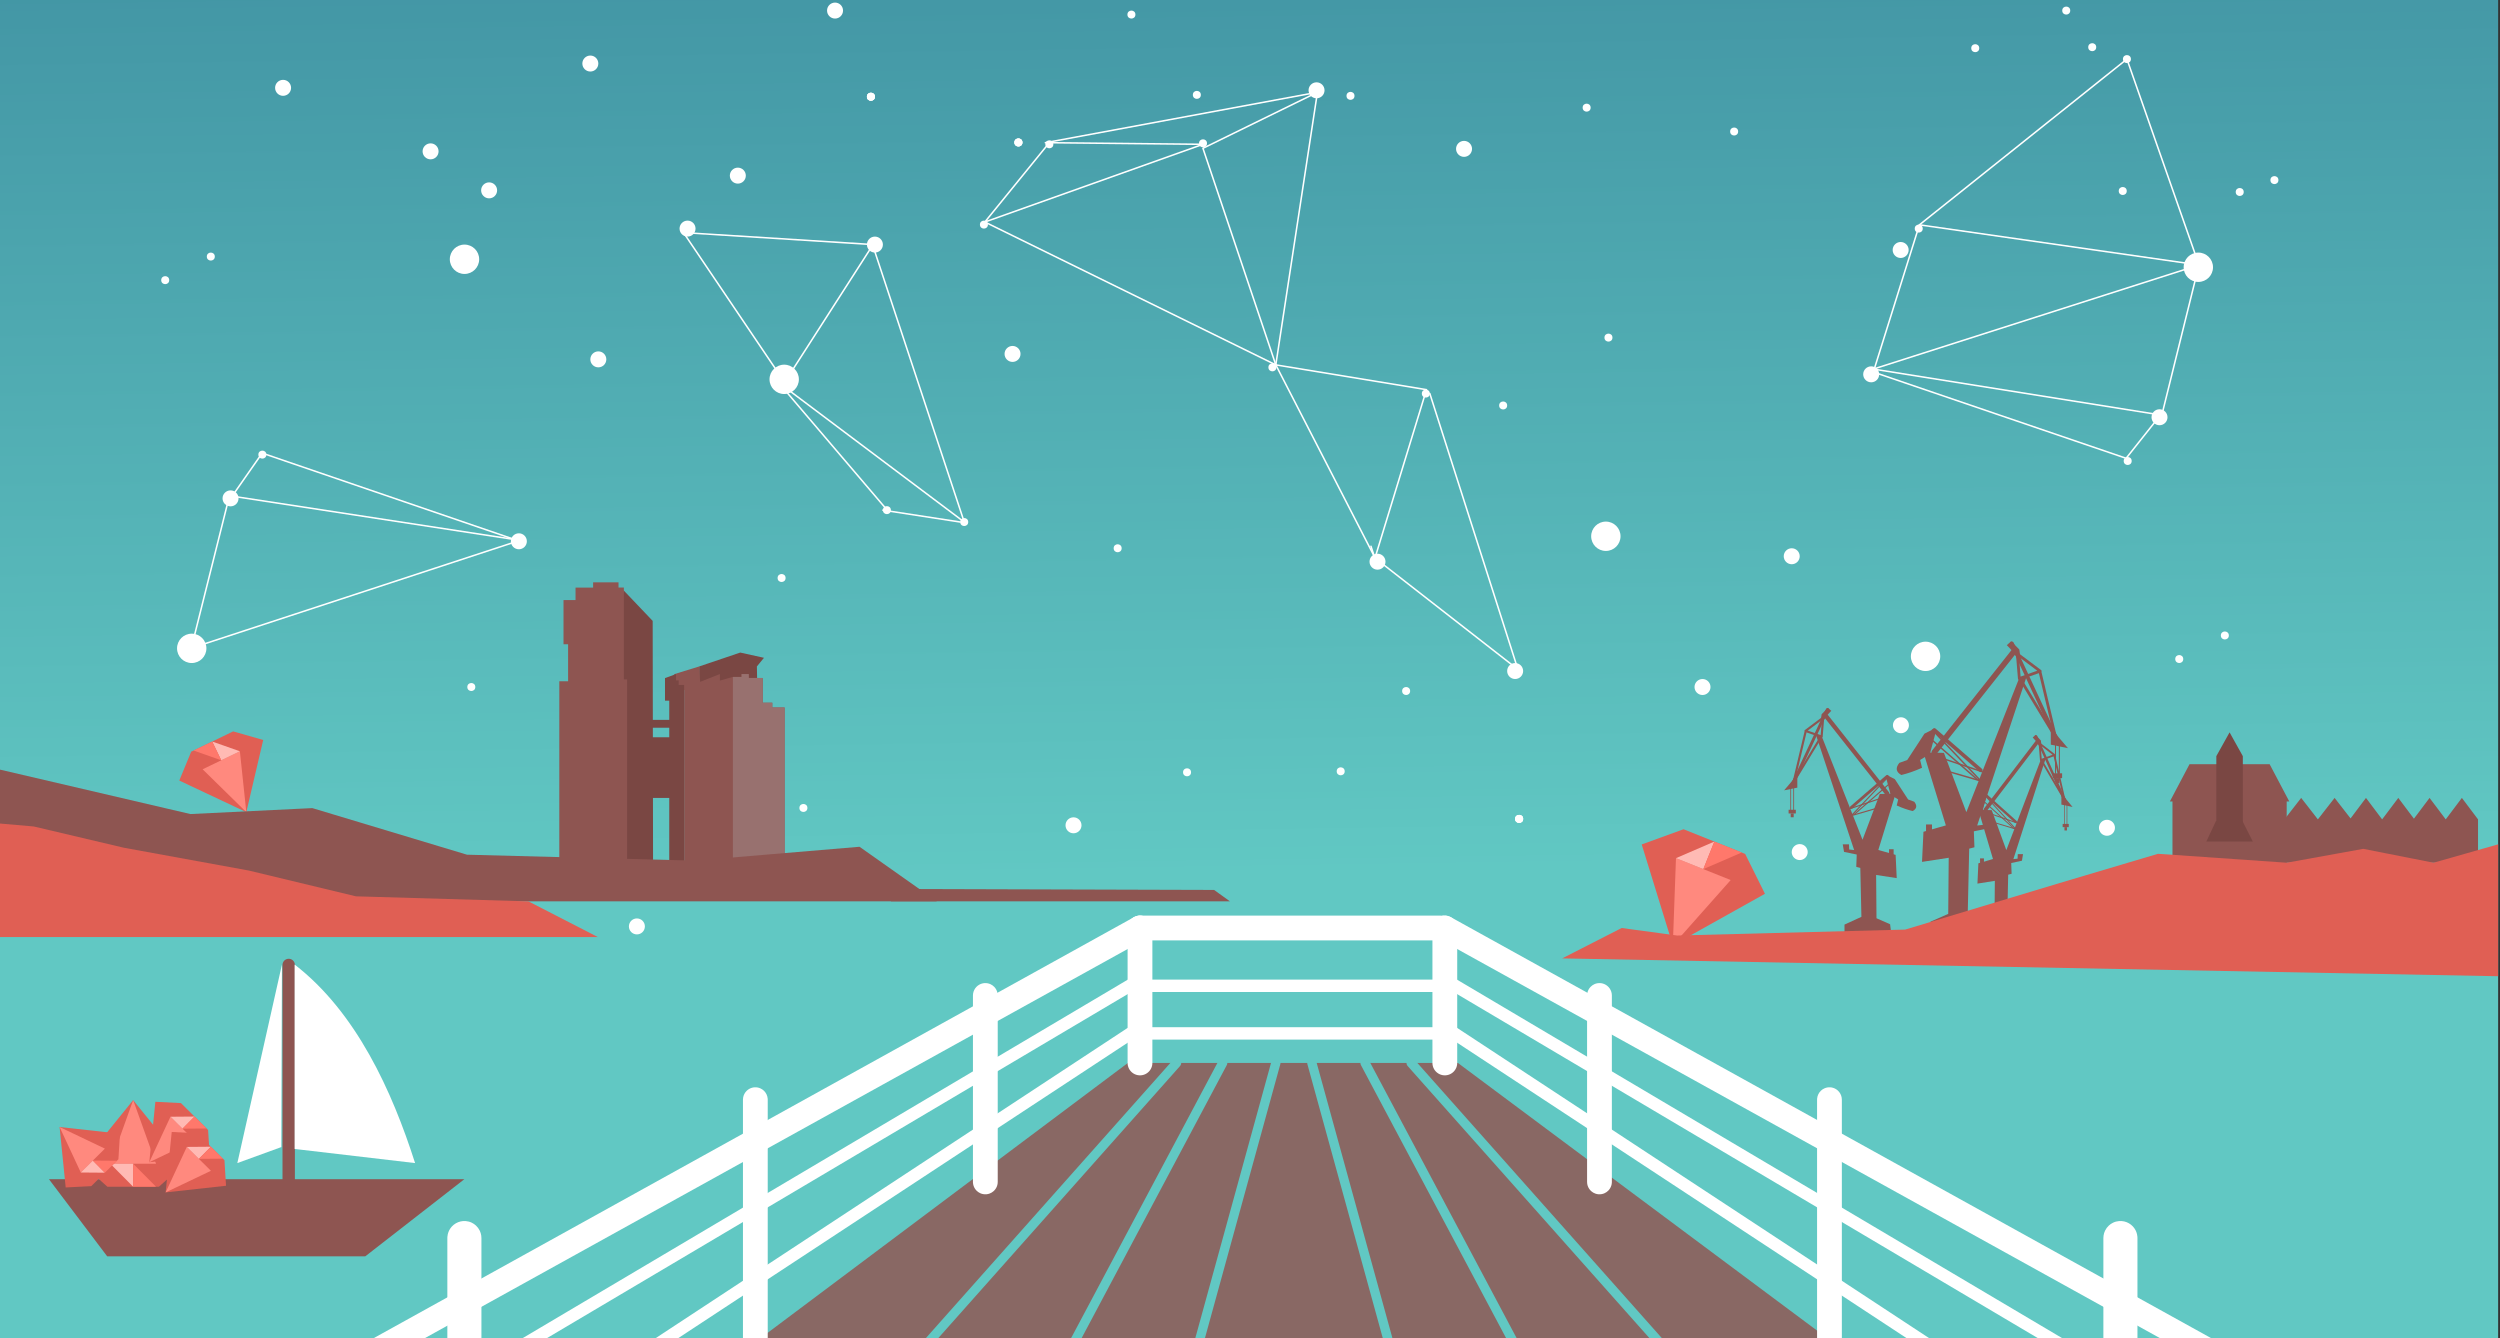 <?xml version="1.0" standalone="no"?><!DOCTYPE svg PUBLIC "-//W3C//DTD SVG 1.1//EN" "http://www.w3.org/Graphics/SVG/1.1/DTD/svg11.dtd"><svg width="100%" height="100%" viewBox="0 0 807 432" version="1.1" xmlns="http://www.w3.org/2000/svg" xmlns:xlink="http://www.w3.org/1999/xlink" xml:space="preserve" style="fill-rule:evenodd;clip-rule:evenodd;stroke-linecap:round;stroke-linejoin:round;stroke-miterlimit:1.414;"><rect x="0" y="0" width="807" height="432" fill="#333333" stroke="none"/><g id="Layer1"><g><rect id="bg" x="0" y="-64.025" width="806.4" height="504" style="fill:url(#_Linear1);"/><g><g id="links"><g><path d="M709.829,85.538l-105.12,33.6l93.12,14.88l12,-48.48Z" style="fill:none;stroke-width:0.5px;stroke:#fff;"/><path d="M253.269,123.412l-32.64,-48.33l61.2,3.867l-28.56,44.463Z" style="fill:none;stroke-width:0.5px;stroke:#fff;"/><path d="M286.149,164.389l-34.92,-40.977l60.021,45.1l-29.421,-89.003" style="fill:none;stroke-width:0.5px;stroke:#fff;"/></g><g><path d="M285,164.672l24.96,3.84" style="fill:none;stroke-width:0.5px;stroke:#fff;"/><path d="M338.709,46.068l-20.8,25.6l70.4,-25.086l-49.6,-0.514Z" style="fill:none;stroke-width:0.5px;stroke:#fff;"/><path d="M317.909,71.668l93.92,46.118l-23.52,-69.914l36.96,-18.096" style="fill:none;stroke-width:0.5px;stroke:#fff;"/><path d="M425.269,29.776l-13.44,88.01l48.64,7.998l-16.64,54.4l-1.28,-3.84" style="fill:none;stroke-width:0.5px;stroke:#fff;"/><path d="M337.44,46.068l87.829,-16.292" style="fill:none;stroke-width:0.5px;stroke:#fff;"/><path d="M411.829,117.786l32.08,62.398" style="fill:none;stroke-width:0.5px;stroke:#fff;"/><path d="M461.549,127.048l28.44,89.055l-46.08,-35.919" style="fill:none;stroke-width:0.5px;stroke:#fff;"/><path d="M61.749,209.226l106.08,-34.802l-93.76,-14.4l-12.32,49.202Z" style="fill:none;stroke-width:0.5px;stroke:#fff;"/><path d="M84.629,146.264l-9.6,13.76" style="fill:none;stroke-width:0.5px;stroke:#fff;"/><path d="M167.829,174.744l-83.2,-28.48" style="fill:none;stroke-width:0.5px;stroke:#fff;"/><path d="M604.709,120.098l14.88,-47.52l90.24,12.96" style="fill:none;stroke-width:0.5px;stroke:#fff;"/><path d="M709.829,85.538l-23.259,-66.466l-66.981,53.506" style="fill:none;stroke-width:0.5px;stroke:#fff;"/><path d="M604.709,120.098l81.6,27.84l11.04,-13.92" style="fill:none;stroke-width:0.5px;stroke:#fff;"/></g></g><g id="stars"><circle cx="281.13" cy="31.222" r="1.29" style="fill:#fff;"/><circle cx="338.73" cy="46.582" r="1.29" style="fill:#fff;"/><circle cx="410.73" cy="118.582" r="1.29" style="fill:#fff;"/><circle cx="519.21" cy="108.982" r="1.29" style="fill:#fff;"/><circle cx="619.37" cy="73.792" r="1.29" style="fill:#fff;"/><circle cx="686.57" cy="19.072" r="1.29" style="fill:#fff;"/><circle cx="675.37" cy="15.232" r="1.29" style="fill:#fff;"/><circle cx="637.61" cy="15.552" r="1.29" style="fill:#fff;"/><circle cx="512.17" cy="34.752" r="1.29" style="fill:#fff;"/><circle cx="286.29" cy="164.672" r="1.29" style="fill:#fff;"/><circle cx="311.25" cy="168.512" r="1.29" style="fill:#fff;"/><circle cx="84.69" cy="146.752" r="1.29" style="fill:#fff;"/><circle cx="53.33" cy="90.432" r="1.29" style="fill:#fff;"/><circle cx="68.05" cy="82.822" r="1.29" style="fill:#fff;"/><circle cx="281.13" cy="31.222" r="1.29" style="fill:#fff;"/><circle cx="282.42" cy="78.952" r="2.58" style="fill:#fff;"/><circle cx="74.42" cy="160.872" r="2.58" style="fill:#fff;"/><circle cx="221.94" cy="73.792" r="2.58" style="fill:#fff;"/><circle cx="193.14" cy="116.002" r="2.58" style="fill:#fff;"/><circle cx="253.14" cy="122.452" r="4.74" style="fill:#fff;"/><circle cx="149.94" cy="83.692" r="4.74" style="fill:#fff;"/><circle cx="709.62" cy="86.272" r="4.74" style="fill:#fff;"/><circle cx="91.38" cy="28.352" r="2.58" style="fill:#fff;"/><circle cx="317.61" cy="72.502" r="1.29" style="fill:#fff;"/><circle cx="388.33" cy="46.262" r="1.29" style="fill:#fff;"/><circle cx="281.13" cy="31.222" r="1.29" style="fill:#fff;"/><circle cx="424.98" cy="29.152" r="2.58" style="fill:#fff;"/><circle cx="190.56" cy="20.512" r="2.58" style="fill:#fff;"/><circle cx="444.66" cy="181.312" r="2.58" style="fill:#fff;"/><circle cx="613.62" cy="234.112" r="2.58" style="fill:#fff;"/><circle cx="604.02" cy="120.832" r="2.58" style="fill:#fff;"/></g><g id="stars1"><circle cx="490.379" cy="264.338" r="1.29" style="fill:#fff;"/><circle cx="432.779" cy="248.978" r="1.29" style="fill:#fff;"/><circle cx="360.779" cy="176.978" r="1.29" style="fill:#fff;"/><circle cx="252.299" cy="186.578" r="1.29" style="fill:#fff;"/><circle cx="152.139" cy="221.768" r="1.29" style="fill:#fff;"/><circle cx="84.939" cy="276.488" r="1.29" style="fill:#fff;"/><circle cx="96.139" cy="280.328" r="1.29" style="fill:#fff;"/><circle cx="133.899" cy="280.008" r="1.29" style="fill:#fff;"/><circle cx="259.339" cy="260.808" r="1.29" style="fill:#fff;"/><circle cx="485.219" cy="130.888" r="1.29" style="fill:#fff;"/><circle cx="460.259" cy="127.048" r="1.29" style="fill:#fff;"/><circle cx="686.819" cy="148.808" r="1.29" style="fill:#fff;"/><circle cx="718.179" cy="205.128" r="1.29" style="fill:#fff;"/><circle cx="703.459" cy="212.738" r="1.29" style="fill:#fff;"/><circle cx="490.379" cy="264.338" r="1.29" style="fill:#fff;"/><circle cx="489.089" cy="216.608" r="2.58" style="fill:#fff;"/><circle cx="697.089" cy="134.688" r="2.58" style="fill:#fff;"/><circle cx="549.569" cy="221.768" r="2.58" style="fill:#fff;"/><circle cx="578.369" cy="179.558" r="2.58" style="fill:#fff;"/><circle cx="518.369" cy="173.108" r="4.74" style="fill:#fff;"/><circle cx="621.569" cy="211.868" r="4.74" style="fill:#fff;"/><circle cx="61.889" cy="209.288" r="4.74" style="fill:#fff;"/><circle cx="680.129" cy="267.208" r="2.58" style="fill:#fff;"/><circle cx="453.899" cy="223.058" r="1.29" style="fill:#fff;"/><circle cx="383.179" cy="249.298" r="1.29" style="fill:#fff;"/><circle cx="490.379" cy="264.338" r="1.29" style="fill:#fff;"/><circle cx="346.529" cy="266.408" r="2.58" style="fill:#fff;"/><circle cx="580.949" cy="275.048" r="2.58" style="fill:#fff;"/><circle cx="205.589" cy="299.048" r="2.58" style="fill:#fff;"/><circle cx="326.849" cy="114.248" r="2.58" style="fill:#fff;"/><circle cx="157.889" cy="61.448" r="2.58" style="fill:#fff;"/><circle cx="167.489" cy="174.728" r="2.58" style="fill:#fff;"/></g><g><g><path d="M149.904,380.641l-134.104,0l18.806,24.907l83.298,0l32,-24.907Z" style="fill:#8e5551;"/><path d="M93.189,382.047l0,-70.56" style="fill:none;stroke-width:4px;stroke:#8e5551;"/><path d="M95.109,311.363l0,59.52l38.88,4.56c-7.42,-23.262 -19.011,-48.736 -38.88,-64.08Z" style="fill:#fff;"/><path d="M91.012,311.363l-0.2,58.912l-14.2,5.168l14.4,-64.08Z" style="fill:#fff;"/></g><g><g><path d="M59.601,375.655l-16.615,-20.536l-16.615,20.536l8.308,7.424l16.615,0l8.307,-7.424Z" style="fill:#e05f54;"/><g><path d="M42.986,355.119l-7.374,20.536l14.748,0l-7.374,-20.536Z" style="fill:#ff897e;"/><path d="M35.612,375.655l7.374,7.424l0,-7.424l-7.374,0Z" style="fill:#ffbab4;"/><path d="M50.36,383.079l-7.374,-7.424l0,7.424l7.374,0Z" style="fill:#ff786b;"/></g></g><g><path d="M38.729,365.95l-19.492,-2.15l1.966,19.511l8.261,-0.424l8.763,-8.681l0.502,-8.256Z" style="fill:#e05f54;"/><g><path d="M19.237,363.8l6.84,14.683l7.778,-7.705l-14.618,-6.978Z" style="fill:#ff897e;"/><path d="M26.077,378.483l7.768,0.063l-3.879,-3.915l-3.889,3.852Z" style="fill:#ffbab4;"/><path d="M37.734,374.694l-7.768,-0.063l3.879,3.915l3.889,-3.852Z" style="fill:#ff786b;"/></g></g><g><path d="M67.679,373.017l-19.492,2.15l1.966,-19.511l8.261,0.424l8.762,8.681l0.503,8.256Z" style="fill:#e05f54;"/><g><path d="M48.187,375.167l6.84,-14.683l7.778,7.705l-14.618,6.978Z" style="fill:#ff897e;"/><path d="M55.027,360.484l7.768,-0.063l-3.879,3.915l-3.889,-3.852Z" style="fill:#ffbab4;"/><path d="M66.684,364.274l-7.768,0.062l3.879,-3.915l3.889,3.853Z" style="fill:#ff786b;"/></g></g><g><path d="M72.959,382.76l-19.492,2.149l1.966,-19.511l8.261,0.425l8.762,8.681l0.503,8.256Z" style="fill:#e05f54;"/><g><path d="M53.467,384.909l6.84,-14.683l7.778,7.706l-14.618,6.977Z" style="fill:#ff897e;"/><path d="M60.307,370.226l7.768,-0.063l-3.879,3.916l-3.889,-3.853Z" style="fill:#ffbab4;"/><path d="M71.964,374.016l-7.768,0.063l3.879,-3.916l3.889,3.853Z" style="fill:#ff786b;"/></g></g></g></g><g><path d="M57.875,251.966l21.636,10.195l5.454,-23.288l-9.697,-2.779l-13.546,6.546l-3.847,9.326Z" style="fill:#e05f54;"/><g><path d="M79.511,262.161l-2.079,-19.647l-12.023,5.811l14.102,13.836Z" style="fill:#ff897e;"/><path d="M77.432,242.514l-8.937,-3.147l2.925,6.052l6.012,-2.905Z" style="fill:#ffbab4;"/><path d="M62.483,242.272l8.937,3.147l-2.925,-6.052l-6.012,2.905Z" style="fill:#ff786b;"/></g></g><g><path d="M569.724,288.516l-29.736,16.618l-10.046,-32.55l13.505,-4.906l19.891,7.966l6.386,12.872Z" style="fill:#e05f54;"/><g><path d="M539.988,305.134l1.017,-28.12l17.656,7.071l-18.673,21.049Z" style="fill:#ff897e;"/><path d="M541.005,277.014l12.388,-5.353l-3.56,8.889l-8.828,-3.536Z" style="fill:#ffbab4;"/><path d="M562.221,275.197l-12.388,5.353l3.56,-8.889l8.828,3.536Z" style="fill:#ff786b;"/></g></g><g><path d="M588.054,237.675l13.165,33.393l5.58,-14.772l5.105,-0.114l-5.58,18.182l5.58,1.59l0.357,7.501l-6.649,-1.023l0.118,13.978l4.393,1.931l0.357,2.841l-15.079,0l0,-2.727l5.461,-2.5l-0.356,-15.795l-1.306,-0.341l0.149,-3.977l-4.096,-0.853l-0.416,-2.43l2.018,0l0.06,1.663l1.603,0.171l-12.333,-37.175l1.869,0.457Z" style="fill:#8e5551;"/><path d="M589.242,230.898l19.946,25.227" style="fill:none;stroke-width:1.4px;stroke:#8e5551;"/><path d="M589.865,229.023l-10.864,23.352" style="fill:none;stroke-width:0.93px;stroke:#8e5551;"/><path d="M588.512,231.665l-0.499,6.107l-5.2,-1.829l5.699,-4.278Z" style="fill:none;stroke-width:0.7px;stroke:#8e5551;"/><path d="M579.001,252.375l3.812,-16.023l-3.812,16.023Z" style="fill:none;stroke-width:0.7px;stroke:#8e5551;"/><path d="M587.871,237.772l-8.87,14.603" style="fill:none;stroke-width:0.7px;stroke:#8e5551;"/><path d="M610.667,256.125l-1.479,-5.523l-11.558,10.023" style="fill:none;stroke-width:0.93px;stroke:#8e5551;"/><path d="M609.669,253.193l-11.184,9.75" style="fill:none;stroke-width:0.37px;stroke:#8e5551;"/><path d="M606.891,257.77l-9.662,3.238" style="fill:none;stroke-width:0.37px;stroke:#8e5551;"/><path d="M605.822,260.902l-8.192,2.382l12.039,-12.682" style="fill:none;stroke-width:0.37px;stroke:#8e5551;"/><path d="M609.179,250.253l2.479,1.26l4.28,6.555l1.985,0.726c1.056,1.335 0.759,2.308 -0.509,3.019c-1.641,-0.401 -3.352,-0.984 -5.153,-1.802l0.471,-1.943l-2.065,-1.295l-1.488,-6.52Z" style="fill:#8e5551;"/><path d="M578.272,252.345l-2.365,2.779l4.271,-0.873l0,-4.625l-1.906,2.719Z" style="fill:#8e5551;"/><rect x="577.358" y="261.388" width="2.337" height="1.2" style="fill:#8e5551;"/><rect x="578.042" y="262.588" width="0.959" height="1.227" style="fill:#8e5551;"/><path d="M579.001,261.388l0,-7.255" style="fill:none;stroke-width:0.26px;stroke:#8e5551;"/><path d="M578.042,261.388l0,-7.255" style="fill:none;stroke-width:0.26px;stroke:#8e5551;"/><path d="M587.544,233.994l0.477,-3.442l2.023,-2.069l1.093,0.972l-1.272,1.344l-2.321,3.195Z" style="fill:#8e5551;"/><rect x="609.778" y="274.132" width="1.484" height="2.045" style="fill:#8e5551;"/></g><g><path d="M651.793,218.9l-17.057,43.266l-7.23,-19.14l-6.615,-0.148l7.23,23.557l-7.23,2.061l-0.461,9.718l8.614,-1.325l-0.154,18.11l-5.691,2.502l-0.462,3.681l19.536,0l0,-3.533l-7.076,-3.239l0.462,-20.465l1.692,-0.442l-0.192,-5.153l5.307,-1.104l0.538,-3.149l-2.615,0l-0.077,2.155l-2.077,0.221l15.98,-48.164l-2.422,0.591Z" style="fill:#8e5551;"/><path d="M650.253,210.119l-25.843,32.685" style="fill:none;stroke-width:1.81px;stroke:#8e5551;"/><path d="M649.446,207.69l14.075,30.256" style="fill:none;stroke-width:1.21px;stroke:#8e5551;"/><path d="M651.199,211.113l0.647,7.913l6.737,-2.37l-7.384,-5.543Z" style="fill:none;stroke-width:0.91px;stroke:#8e5551;"/><path d="M663.521,237.946l-4.938,-20.76l4.938,20.76Z" style="fill:none;stroke-width:0.91px;stroke:#8e5551;"/><path d="M652.03,219.026l11.491,18.92" style="fill:none;stroke-width:0.91px;stroke:#8e5551;"/><path d="M622.495,242.804l1.915,-7.155l14.975,12.986" style="fill:none;stroke-width:1.21px;stroke:#8e5551;"/><path d="M623.787,239.006l14.491,12.632" style="fill:none;stroke-width:0.48px;stroke:#8e5551;"/><path d="M627.387,244.936l12.518,4.196" style="fill:none;stroke-width:0.48px;stroke:#8e5551;"/><path d="M628.771,248.994l10.614,3.086l-15.598,-16.431" style="fill:none;stroke-width:0.48px;stroke:#8e5551;"/><path d="M624.422,235.197l-3.211,1.632l-5.546,8.493l-2.571,0.94c-1.369,1.731 -0.984,2.99 0.659,3.912c2.126,-0.52 4.342,-1.275 6.677,-2.334l-0.612,-2.518l2.677,-1.678l1.927,-8.447Z" style="fill:#8e5551;"/><path d="M664.466,237.908l3.064,3.599l-5.533,-1.13l0,-5.993l2.469,3.524Z" style="fill:#8e5551;"/><rect x="662.623" y="249.623" width="3.027" height="1.555" style="fill:#8e5551;"/><rect x="663.521" y="251.178" width="1.242" height="1.59" style="fill:#8e5551;"/><path d="M663.521,249.623l0,-9.399" style="fill:none;stroke-width:0.33px;stroke:#8e5551;"/><path d="M664.764,249.623l0,-9.399" style="fill:none;stroke-width:0.33px;stroke:#8e5551;"/><path d="M652.453,214.131l-0.618,-4.459l-2.621,-2.682l-1.417,1.26l1.649,1.741l3.007,4.14Z" style="fill:#8e5551;"/><rect x="621.723" y="266.135" width="1.923" height="2.65" style="fill:#8e5551;"/></g><g><path d="M658.762,245.247l-11.118,29.164l-4.712,-12.902l-4.312,-0.099l4.713,15.879l-4.713,1.389l-0.301,6.551l5.615,-0.893l-0.1,12.207l-3.71,1.687l-0.301,2.481l12.734,0l0,-2.382l-4.612,-2.183l0.301,-13.795l1.103,-0.298l-0.126,-3.473l3.459,-0.744l0.351,-2.123l-1.704,0l-0.05,1.453l-1.354,0.148l10.415,-32.466l-1.578,0.399Z" style="fill:#8e5551;"/><path d="M657.758,239.328l-16.844,22.032" style="fill:none;stroke-width:1.2px;stroke:#8e5551;"/><path d="M657.232,237.69l9.174,20.395" style="fill:none;stroke-width:0.8px;stroke:#8e5551;"/><path d="M658.375,239.998l0.421,5.334l4.392,-1.598l-4.813,-3.736Z" style="fill:none;stroke-width:0.6px;stroke:#8e5551;"/><path d="M666.406,258.085l-3.218,-13.994l3.218,13.994Z" style="fill:none;stroke-width:0.6px;stroke:#8e5551;"/><path d="M658.916,245.332l7.49,12.753" style="fill:none;stroke-width:0.6px;stroke:#8e5551;"/><path d="M639.666,261.36l1.248,-4.823l9.761,8.753" style="fill:none;stroke-width:0.8px;stroke:#8e5551;"/><path d="M640.508,258.8l9.445,8.515" style="fill:none;stroke-width:0.32px;stroke:#8e5551;"/><path d="M642.854,262.797l8.159,2.828" style="fill:none;stroke-width:0.32px;stroke:#8e5551;"/><path d="M643.756,265.532l6.919,2.081l-10.167,-11.076" style="fill:none;stroke-width:0.32px;stroke:#8e5551;"/><path d="M640.921,256.232l-2.092,1.1l-3.615,5.725l-1.676,0.634c-0.892,1.166 -0.641,2.016 0.43,2.637c1.385,-0.351 2.83,-0.86 4.351,-1.574l-0.398,-1.697l1.745,-1.131l1.255,-5.694Z" style="fill:#8e5551;"/><path d="M667.022,258.059l1.997,2.427l-3.606,-0.762l0,-4.04l1.609,2.375Z" style="fill:#8e5551;"/><rect x="665.821" y="265.957" width="1.973" height="1.048" style="fill:#8e5551;"/><rect x="666.406" y="267.005" width="0.81" height="1.072" style="fill:#8e5551;"/><path d="M666.406,265.957l0,-6.336" style="fill:none;stroke-width:0.22px;stroke:#8e5551;"/><path d="M667.216,265.957l0,-6.336" style="fill:none;stroke-width:0.22px;stroke:#8e5551;"/><path d="M659.192,242.032l-0.403,-3.006l-1.708,-1.808l-0.924,0.85l1.075,1.173l1.96,2.791Z" style="fill:#8e5551;"/><rect x="639.163" y="277.086" width="1.253" height="1.786" style="fill:#8e5551;"/></g><g><g><path d="M737.422,278.486l0,-13.991l5.394,-6.932l5.395,6.932l5.395,-6.932l5.151,6.62l4.98,-6.62l5.215,6.932l5.214,-6.932l5.049,6.711l5.048,-6.711l5.215,6.932l5.215,-6.932l5.214,6.932l0,13.991l-62.485,0Z" style="fill:#8e5551;"/></g><g><g><rect x="701.274" y="257.874" width="36.868" height="20.923" style="fill:#8e5551;"/><path d="M738.983,258.716l-38.551,0l6.349,-12.034l25.854,0l6.348,12.034Z" style="fill:#8e5551;"/></g><g><path d="M727.216,271.658l-15.016,0l3.114,-6.643l8.548,0l3.354,6.643Z" style="fill:#7a4743;"/><path d="M723.984,268.024l-8.552,0l0,-23.947l4.276,-7.67l4.276,7.67l0,23.947Z" style="fill:#7a4743;"/></g></g></g><path d="M806.4,315.128l-302.133,-5.76l19.2,-9.808l17.92,2.427l73.6,-1.92l49.92,-15.04l31.685,-9.421l41.55,2.88l24.706,-4.48l22.699,4.48l20.853,-5.939" style="fill:#e05f54;"/><g><g><g><path d="M225.701,215.126l13.246,-4.48l7.664,1.692l-2.289,2.788l0.099,5.076l-18.812,1.294l0.092,-6.37Z" style="fill:#7a4743;"/><g><path d="M217.75,217.581l7.958,-2.455l0.299,4.977l6.37,-2.522l0,2.123l4.181,-1.194l2.787,0l0,-0.929l2.289,0l0.1,1.327l4.479,0l0,7.914l3.086,0l0,1.543l3.981,0l0,50.963l-32.439,0l0,-56.538l-3.942,-3.584l0.851,-1.625Z" style="fill:#8e5551;"/><path d="M236.579,218.518l0,60.81l16.701,0l0,-50.945l-3.99,0l0,-1.529l-3.119,0l0,-8.011l-4.464,0l0,-1.262l-2.324,0l0,0.926l-2.804,0.011Z" style="fill:#98716f;"/></g></g><path d="M210.745,237.994l5.292,0l0,-3.073l-5.296,0l0.004,3.073ZM210.775,257.583l0.033,21.745l-8.379,0l-4.999,-59.132l3.822,-29.682l9.436,9.913l0.049,31.953l5.3,0l0,-6.211l-1.377,0l0,-7.286l3.567,-1.302l0,2.057l0.862,0l0,1.46l1.752,0l0,58.23l-4.804,0l0,-21.745l-5.262,0Z" style="fill:#7a4743;"/></g><path d="M199.655,189.666l1.729,0l0,29.639l1.045,0l0,60.023l-21.947,0l0.062,-3.062l0,-56.364l2.837,0l0,-11.945l-1.481,0l0,-14.26l3.882,0l0,-4.031l5.673,0l0,-1.691l8.2,0l0,1.691Z" style="fill:#8e5551;"/></g><path d="M391.907,287.271l-104.32,-0.32l0,4.007l109.44,0l-5.12,-3.687Z" style="fill:#8e5551;"/><path d="M367.987,299.56l97.282,0" style="fill:none;stroke-width:8px;stroke:#fff;"/><path d="M367.987,318.222l97.282,0" style="fill:none;stroke-width:4px;stroke:#fff;"/><path d="M369.153,333.582l97.282,0" style="fill:none;stroke-width:4px;stroke:#fff;"/><path d="M0,290.958l0,-42.521l61.455,14.34l39.36,-1.92l49.92,15.04l73.6,1.92l53.12,-4.48l24.96,17.621l-302.415,0Z" style="fill:#8e5551;"/><path d="M0,302.478l0,-36.64l10.895,0.949l29.12,6.87l40.32,7.36l34.56,8.32l55.68,1.621l22.4,11.52l-192.975,0Z" style="fill:#e05f54;"/></g><g id="stars2"><circle cx="328.742" cy="45.985" r="1.29" style="fill:#fff;"/><circle cx="386.342" cy="30.625" r="1.29" style="fill:#fff;"/><circle cx="666.982" cy="3.415" r="1.29" style="fill:#fff;"/><circle cx="734.182" cy="58.135" r="1.29" style="fill:#fff;"/><circle cx="722.982" cy="61.975" r="1.29" style="fill:#fff;"/><circle cx="685.222" cy="61.655" r="1.29" style="fill:#fff;"/><circle cx="559.782" cy="42.455" r="1.29" style="fill:#fff;"/><circle cx="328.742" cy="45.985" r="1.29" style="fill:#fff;"/><circle cx="269.552" cy="3.415" r="2.58" style="fill:#fff;"/><circle cx="138.992" cy="48.855" r="2.58" style="fill:#fff;"/><circle cx="365.222" cy="4.705" r="1.29" style="fill:#fff;"/><circle cx="435.942" cy="30.945" r="1.29" style="fill:#fff;"/><circle cx="328.742" cy="45.985" r="1.29" style="fill:#fff;"/><circle cx="472.592" cy="48.055" r="2.58" style="fill:#fff;"/><circle cx="238.172" cy="56.695" r="2.58" style="fill:#fff;"/><circle cx="613.532" cy="80.695" r="2.58" style="fill:#fff;"/></g><path d="M600.587,439.975l-365.79,0l129.27,-96.851l106.546,0l129.974,96.851Z" style="fill:#896864;"/><g><g><path d="M367.987,343.124l0,-43.564" style="fill:none;stroke-width:8px;stroke-linecap:butt;stroke:#fff;"/><path d="M317.914,385.521c-0.272,-0.021 -0.341,-0.018 -0.609,-0.07c-0.301,-0.058 -0.595,-0.151 -0.874,-0.277c-0.467,-0.209 -0.892,-0.508 -1.246,-0.876c-0.426,-0.442 -0.747,-0.982 -0.932,-1.567c-0.092,-0.292 -0.151,-0.595 -0.174,-0.901c-0.008,-0.101 -0.008,-0.204 -0.012,-0.306l0,-60.182c0.01,-0.272 0.005,-0.341 0.047,-0.611c0.062,-0.404 0.187,-0.798 0.368,-1.164c0.182,-0.366 0.419,-0.704 0.703,-0.999c0.283,-0.294 0.612,-0.545 0.971,-0.74c0.539,-0.293 1.144,-0.46 1.758,-0.483c0.613,-0.024 1.229,0.096 1.789,0.347c0.466,0.209 0.891,0.508 1.246,0.876c0.497,0.517 0.849,1.165 1.013,1.863c0.046,0.199 0.077,0.401 0.093,0.605c0.008,0.102 0.008,0.204 0.012,0.306l0,60.182c-0.011,0.272 -0.005,0.341 -0.047,0.611c-0.047,0.303 -0.129,0.6 -0.243,0.884c-0.23,0.57 -0.591,1.083 -1.049,1.491c-0.381,0.34 -0.828,0.606 -1.309,0.779c-0.289,0.103 -0.589,0.174 -0.893,0.209c-0.102,0.012 -0.204,0.015 -0.306,0.023c-0.102,0 -0.204,0 -0.306,0Z" style="fill:#fff;fill-rule:nonzero;"/><path d="M243.647,439.635c-0.119,-0.011 -0.239,-0.016 -0.357,-0.032c-0.356,-0.049 -0.705,-0.145 -1.035,-0.286c-0.551,-0.235 -1.046,-0.595 -1.441,-1.046c-0.394,-0.452 -0.684,-0.991 -0.843,-1.568c-0.064,-0.231 -0.107,-0.467 -0.128,-0.706c-0.011,-0.119 -0.011,-0.239 -0.016,-0.358l0,-80.662c0.014,-0.319 0.007,-0.4 0.064,-0.715c0.15,-0.826 0.564,-1.596 1.172,-2.177c0.259,-0.248 0.552,-0.461 0.868,-0.631c0.528,-0.284 1.118,-0.446 1.716,-0.473c0.599,-0.027 1.201,0.082 1.752,0.318c0.44,0.188 0.846,0.456 1.192,0.786c0.346,0.331 0.632,0.725 0.84,1.156c0.207,0.432 0.337,0.9 0.38,1.377c0.01,0.119 0.01,0.239 0.016,0.359l0,80.662c-0.006,0.119 -0.006,0.239 -0.016,0.358c-0.033,0.358 -0.113,0.711 -0.239,1.047c-0.211,0.561 -0.548,1.072 -0.981,1.486c-0.433,0.414 -0.958,0.728 -1.528,0.913c-0.228,0.074 -0.462,0.127 -0.699,0.16c-0.119,0.016 -0.239,0.021 -0.358,0.032c-0.119,0 -0.239,0 -0.359,0Z" style="fill:#fff;fill-rule:nonzero;"/></g><path d="M122.645,439.975l-12.258,0c0,-0.164 0.01,-0.327 0.03,-0.489c0.051,-0.414 0.169,-0.825 0.345,-1.203c0.481,-1.029 0.825,-1.134 1.687,-1.807l253.6,-140.416c1.028,-0.373 1.3,-0.609 2.427,-0.47c0.414,0.051 0.825,0.169 1.203,0.345c0.378,0.177 0.732,0.416 1.037,0.701c0.305,0.284 0.568,0.621 0.77,0.986c0.409,0.739 0.574,1.589 0.471,2.427c-0.051,0.414 -0.169,0.825 -0.346,1.203c-0.48,1.029 -0.825,1.134 -1.687,1.807l-247.279,136.916Z" style="fill:#fff;"/><path d="M155.404,439.975l-11,0l0,-40.331c0.005,-0.137 0.005,-0.274 0.016,-0.411c0.02,-0.273 0.061,-0.545 0.122,-0.813c0.214,-0.937 0.677,-1.812 1.33,-2.517c0.374,-0.402 0.807,-0.748 1.282,-1.022c0.475,-0.274 0.992,-0.477 1.526,-0.599c0.535,-0.122 1.088,-0.163 1.635,-0.122c0.684,0.051 1.358,0.231 1.976,0.529c0.494,0.238 0.952,0.55 1.354,0.924c0.503,0.466 0.917,1.027 1.215,1.645c0.238,0.494 0.401,1.024 0.483,1.567c0.054,0.362 0.048,0.454 0.061,0.819l0,40.331Z" style="fill:#fff;"/><path d="M163.011,439.975l-7.848,0l211.804,-125.474l0.736,-0.259c0.774,0.042 0.785,0.045 1.483,0.38l0.521,0.581c0.258,0.731 0.259,0.741 0.217,1.515l-0.337,0.704l-0.581,0.521l-205.995,122.032Z" style="fill:#fff;"/><path d="M206.727,439.975l-7.282,0l167.443,-110.064c0.626,-0.254 0.802,-0.433 1.504,-0.288c0.254,0.053 0.479,0.203 0.718,0.305l0.548,0.555l0.293,0.724l-0.006,0.78l-0.304,0.719l-0.556,0.547l-162.358,106.722Z" style="fill:#fff;"/></g><g><g><path d="M466.389,343.124l0,-43.564" style="fill:none;stroke-width:8px;stroke-linecap:butt;stroke:#fff;"/><path d="M516.462,385.521c0.271,-0.021 0.341,-0.018 0.608,-0.07c0.301,-0.058 0.595,-0.151 0.875,-0.277c0.466,-0.209 0.891,-0.508 1.246,-0.876c0.425,-0.442 0.746,-0.982 0.931,-1.567c0.093,-0.292 0.152,-0.595 0.175,-0.901c0.008,-0.101 0.008,-0.204 0.012,-0.306l0,-60.182c-0.011,-0.272 -0.005,-0.341 -0.047,-0.611c-0.062,-0.404 -0.187,-0.798 -0.369,-1.164c-0.181,-0.366 -0.419,-0.704 -0.702,-0.999c-0.284,-0.294 -0.612,-0.545 -0.971,-0.74c-0.539,-0.293 -1.145,-0.46 -1.758,-0.483c-0.613,-0.024 -1.23,0.096 -1.789,0.347c-0.467,0.209 -0.892,0.508 -1.246,0.876c-0.497,0.517 -0.85,1.165 -1.013,1.863c-0.047,0.199 -0.078,0.401 -0.093,0.605c-0.008,0.102 -0.008,0.204 -0.012,0.306l0,60.182c0.01,0.272 0.005,0.341 0.047,0.611c0.046,0.303 0.128,0.6 0.243,0.884c0.229,0.57 0.59,1.083 1.048,1.491c0.382,0.34 0.829,0.606 1.31,0.779c0.288,0.103 0.589,0.174 0.893,0.209c0.102,0.012 0.204,0.015 0.306,0.023c0.102,0 0.204,0 0.306,0Z" style="fill:#fff;fill-rule:nonzero;"/><path d="M590.728,439.635c0.119,-0.011 0.239,-0.016 0.358,-0.032c0.356,-0.049 0.705,-0.145 1.035,-0.286c0.551,-0.235 1.046,-0.595 1.44,-1.046c0.394,-0.452 0.684,-0.991 0.844,-1.568c0.063,-0.231 0.106,-0.467 0.128,-0.706c0.01,-0.119 0.01,-0.239 0.016,-0.358l0,-80.662c-0.015,-0.319 -0.007,-0.4 -0.064,-0.715c-0.151,-0.826 -0.565,-1.596 -1.172,-2.177c-0.26,-0.248 -0.553,-0.461 -0.869,-0.631c-0.527,-0.284 -1.117,-0.446 -1.716,-0.473c-0.598,-0.027 -1.201,0.082 -1.751,0.318c-0.441,0.188 -0.846,0.456 -1.192,0.786c-0.347,0.331 -0.632,0.725 -0.84,1.156c-0.208,0.432 -0.337,0.9 -0.38,1.377c-0.011,0.119 -0.011,0.239 -0.016,0.359l0,80.662c0.005,0.119 0.005,0.239 0.016,0.358c0.032,0.358 0.113,0.711 0.239,1.047c0.21,0.561 0.548,1.072 0.981,1.486c0.432,0.414 0.958,0.728 1.528,0.913c0.228,0.074 0.462,0.127 0.699,0.16c0.118,0.016 0.238,0.021 0.357,0.032c0.12,0 0.24,0 0.359,0Z" style="fill:#fff;fill-rule:nonzero;"/></g><path d="M711.731,439.975l12.257,0c0.001,-0.164 -0.009,-0.327 -0.029,-0.489c-0.051,-0.414 -0.169,-0.825 -0.346,-1.203c-0.48,-1.029 -0.824,-1.134 -1.687,-1.807l-253.6,-140.416c-1.028,-0.373 -1.299,-0.609 -2.427,-0.47c-0.414,0.051 -0.824,0.169 -1.202,0.345c-0.378,0.177 -0.733,0.416 -1.038,0.701c-0.305,0.284 -0.568,0.621 -0.77,0.986c-0.409,0.739 -0.573,1.589 -0.47,2.427c0.051,0.414 0.169,0.825 0.345,1.203c0.481,1.029 0.825,1.134 1.687,1.807l247.28,136.916Z" style="fill:#fff;"/><path d="M678.971,439.975l11,0l0,-40.331c-0.005,-0.137 -0.005,-0.274 -0.015,-0.411c-0.021,-0.273 -0.062,-0.545 -0.123,-0.813c-0.214,-0.937 -0.676,-1.812 -1.33,-2.517c-0.373,-0.402 -0.807,-0.748 -1.282,-1.022c-0.475,-0.274 -0.991,-0.477 -1.526,-0.599c-0.535,-0.122 -1.088,-0.163 -1.635,-0.122c-0.684,0.051 -1.357,0.231 -1.975,0.529c-0.494,0.238 -0.952,0.55 -1.355,0.924c-0.503,0.466 -0.916,1.027 -1.214,1.645c-0.238,0.494 -0.402,1.024 -0.483,1.567c-0.055,0.362 -0.048,0.454 -0.062,0.819l0,40.331Z" style="fill:#fff;"/><path d="M671.364,439.975l7.848,0l-211.804,-125.474l-0.736,-0.259c-0.774,0.042 -0.784,0.045 -1.483,0.38l-0.521,0.581c-0.257,0.731 -0.259,0.741 -0.217,1.515l0.338,0.704l0.58,0.521l205.995,122.032Z" style="fill:#fff;"/><path d="M627.648,439.975l7.282,0l-167.443,-110.064c-0.625,-0.254 -0.801,-0.433 -1.503,-0.288c-0.255,0.053 -0.479,0.203 -0.719,0.305l-0.547,0.555l-0.294,0.724l0.006,0.78l0.304,0.719l0.556,0.547l162.358,106.722Z" style="fill:#fff;"/></g><g><path d="M411.84,343.124l-26.653,96.851" style="fill:none;stroke-width:3px;stroke:#61c8c3;"/><path d="M394.673,343.124l-51.499,96.851" style="fill:none;stroke-width:3px;stroke:#61c8c3;"/><path d="M379.793,343.124l-86.059,96.851" style="fill:none;stroke-width:3px;stroke:#61c8c3;"/></g><g><path d="M423.473,343.124l26.654,96.851" style="fill:none;stroke-width:3px;stroke:#61c8c3;"/><path d="M440.64,343.124l51.5,96.851" style="fill:none;stroke-width:3px;stroke:#61c8c3;"/><path d="M455.52,343.124l86.06,96.851" style="fill:none;stroke-width:3px;stroke:#61c8c3;"/></g></g></g><defs><linearGradient id="_Linear1" x1="0" y1="0" x2="1" y2="0" gradientUnits="userSpaceOnUse" gradientTransform="matrix(2.88,311.378,-285.12,3.145,781.92,-33.186)"><stop offset="0%" style="stop-color:#4193a3;stop-opacity:1"/><stop offset="100%" style="stop-color:#61c8c3;stop-opacity:1"/></linearGradient></defs></svg>